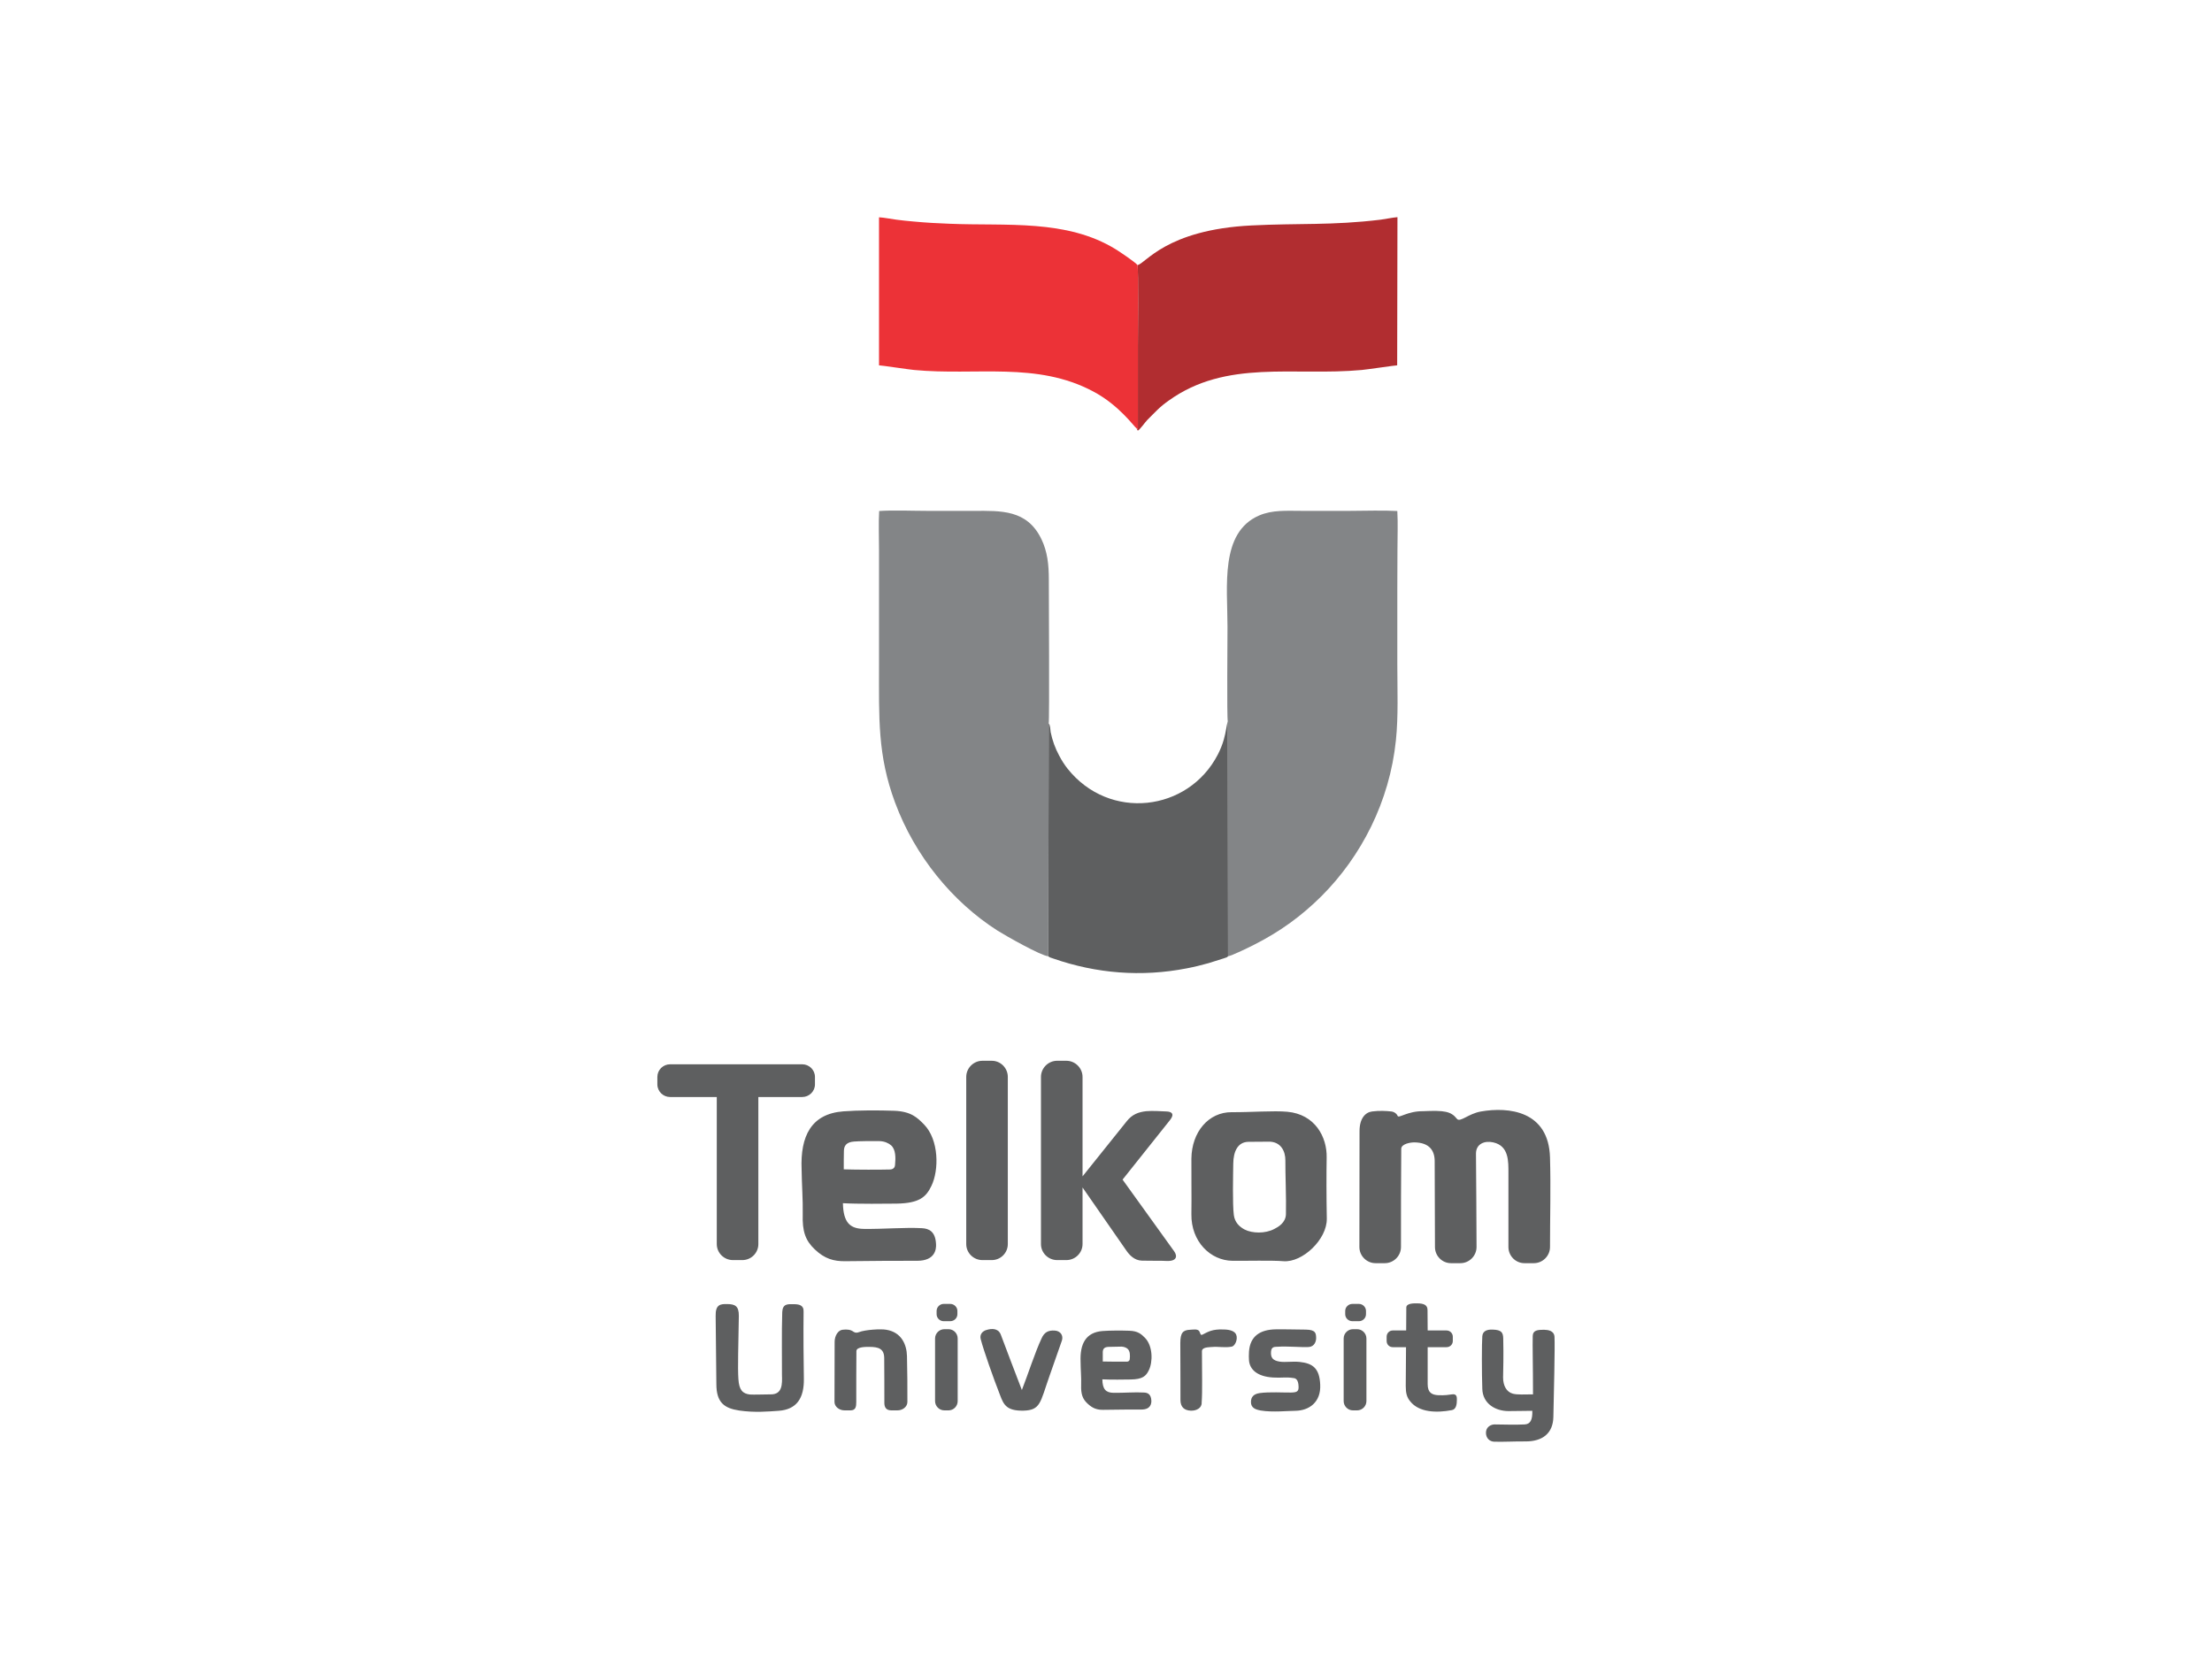 <?xml version="1.0" encoding="UTF-8"?>
<!DOCTYPE svg PUBLIC "-//W3C//DTD SVG 1.1//EN" "http://www.w3.org/Graphics/SVG/1.1/DTD/svg11.dtd">
<!-- Creator: CorelDRAW X7 -->
<svg xmlns="http://www.w3.org/2000/svg" xml:space="preserve" width="15.748in" height="11.811in" version="1.1" style="shape-rendering:geometricPrecision; text-rendering:geometricPrecision; image-rendering:optimizeQuality; fill-rule:evenodd; clip-rule:evenodd"
viewBox="0 0 15748 11811"
 xmlns:xlink="http://www.w3.org/1999/xlink">
 <defs>
  <style type="text/css">
   <![CDATA[
    .fil0 {fill:none}
    .fil1 {fill:#5E5F60}
    .fil2 {fill:#838587}
    .fil3 {fill:#B12D30}
    .fil4 {fill:#EC3237}
   ]]>
  </style>
 </defs>
 <g id="Layer_x0020_1">
  <g id="_1835838632048">
   <rect class="fil0" width="15748" height="11811"/>
   <g>
    <path class="fil1" d="M8888 8129c-75,1 -107,67 -108,155 -1,86 -6,287 4,366 7,54 41,84 76,103 56,29 148,30 211,-3 28,-14 82,-44 84,-105 3,-112 -5,-294 -4,-383 1,-65 -32,-137 -122,-134 -42,1 -88,0 -141,1zm-119 -211c-164,-1 -285,140 -287,331 -1,117 2,267 0,395 -3,195 136,331 293,332 95,1 283,-4 363,3 135,10 310,-155 308,-303 -3,-158 -3,-323 -1,-435 3,-147 -83,-308 -280,-326 -95,-9 -265,4 -396,3zm-2768 648c99,6 317,4 383,3 162,-3 209,-47 247,-126 55,-113 54,-328 -52,-437 -48,-49 -92,-93 -212,-98 -114,-4 -257,-4 -362,4 -230,17 -308,177 -298,413 1,103 10,219 8,319 -4,122 19,188 86,251 70,67 135,85 217,84 216,-3 371,-3 512,-3 128,0 136,-83 134,-118 -4,-91 -50,-111 -99,-114 -123,-7 -273,7 -414,5 -100,-1 -147,-45 -150,-183zm6 -241c99,3 253,3 329,1 29,-1 35,-20 36,-31 5,-51 6,-111 -28,-141 -17,-15 -46,-29 -82,-30 -54,-1 -148,0 -182,3 -55,4 -72,31 -72,68 0,33 -2,85 -1,130zm1519 -773l66 0c63,0 115,52 115,115l0 708 315 -393c39,-49 84,-65 138,-71 45,-4 105,0 146,2 33,1 60,16 23,62l-337 423 367 510c23,32 24,74 -59,69 -26,-2 -92,0 -171,-2 -53,-2 -88,-39 -113,-76l-309 -445 0 403c0,63 -52,114 -115,114l-66 0c-63,0 -115,-51 -115,-114l0 -1190c0,-63 52,-115 115,-115zm-532 0l67 0c63,0 114,52 114,115l0 1190c0,63 -51,114 -114,114l-67 0c-63,0 -115,-51 -115,-114l0 -1190c0,-63 52,-115 115,-115zm-1192 115l0 53c0,50 -41,90 -91,90l-312 0 0 1047c0,63 -51,114 -114,114l-67 0c-63,0 -115,-51 -115,-114l0 -1047 -332 0c-50,0 -91,-40 -91,-90l0 -53c0,-50 41,-90 91,-90l940 0c50,0 91,40 91,90zm3877 385c0,275 -1,551 -1,826 0,63 52,115 115,115l66 0c63,0 115,-52 115,-115 0,-234 0,-466 2,-700 1,-33 61,-45 93,-45 106,1 145,57 145,134 0,203 2,407 2,611 0,63 51,115 114,115l67 0c63,0 115,-52 115,-115 0,-222 -3,-443 -4,-665 0,-70 62,-94 123,-80 112,25 108,135 108,221l0 524c0,63 51,115 114,115l67 0c63,0 115,-52 115,-115 0,-211 6,-427 0,-637 -9,-334 -296,-362 -491,-328 -90,15 -150,81 -172,52 -42,-53 -88,-61 -241,-54 -112,-1 -174,54 -181,33 -3,-10 -20,-28 -44,-31 -37,-4 -85,-7 -138,0 -48,6 -89,50 -89,139z"/>
    <path class="fil1" d="M9628 9283l47 0c27,0 50,23 50,50l0 23c0,28 -23,50 -50,50l-47 0c-28,0 -51,-22 -51,-50l0 -23c0,-27 23,-50 51,-50zm4 180l30 0c36,0 66,30 66,66l0 446c0,36 -30,66 -66,66l-30 0c-36,0 -66,-30 -66,-66l0 -446c0,-36 30,-66 66,-66zm-4145 464c-33,0 -126,3 -148,1 -52,-6 -77,-32 -82,-109 -6,-86 0,-238 3,-450 1,-73 -29,-84 -82,-85 -50,-1 -85,3 -83,86 2,205 4,374 5,483 0,134 58,173 163,189 110,16 207,7 280,2 129,-9 182,-90 180,-228 -2,-105 -4,-331 -2,-478 2,-47 -33,-53 -71,-53 -43,-1 -78,-3 -81,56 -5,134 -1,380 -2,449 2,62 4,138 -80,137zm1798 116c124,-3 120,-58 185,-242 24,-67 71,-202 90,-257 12,-37 -11,-68 -49,-71 -49,-4 -77,13 -96,56 -46,98 -98,260 -140,367 -51,-132 -101,-264 -151,-397 -19,-44 -65,-41 -99,-31 -34,9 -51,35 -43,66 22,84 91,279 138,399 25,66 45,112 165,110zm1118 -481c0,191 2,331 1,405 0,50 27,74 73,76 40,2 80,-19 78,-57 6,-85 2,-207 2,-366 0,-29 47,-28 65,-30 61,-5 95,7 148,-3 23,-5 45,-54 30,-87 -10,-21 -39,-35 -92,-35 -76,-3 -107,16 -144,35 -19,11 -17,-7 -25,-21 -11,-20 -43,-13 -66,-12 -51,2 -70,21 -70,95zm806 249c14,1 35,9 36,62 1,34 -13,40 -54,41 -51,1 -154,-6 -224,4 -44,7 -61,29 -61,64 0,40 30,53 70,60 83,14 197,2 245,2 100,-1 184,-62 178,-186 -5,-116 -52,-152 -147,-162 -53,-5 -100,4 -141,-2 -50,-8 -66,-28 -62,-73 3,-35 28,-32 45,-33 78,-5 167,5 223,2 42,-3 53,-41 53,-64 -1,-32 -1,-59 -73,-60 -37,0 -164,-3 -211,-2 -117,1 -186,50 -194,158 -2,24 -1,45 0,64 6,64 58,114 171,121 62,4 91,-5 146,4zm799 57c0,51 8,80 32,109 63,79 187,83 297,62 31,-6 35,-44 35,-74 0,-16 1,-44 -35,-38 -20,3 -52,8 -96,6 -48,-2 -77,-19 -77,-79l0 -263 134 0c25,0 45,-19 45,-44l0 -31c0,-24 -20,-44 -45,-44l-134 0 -1 -145c0,-34 -22,-48 -75,-48 -19,0 -76,-2 -76,30l-1 163 -95 0c-25,0 -44,20 -44,44l0 31c0,25 19,44 44,44l94 0 -2 277zm901 176c2,63 -13,95 -54,97 -69,4 -159,0 -215,0 -24,0 -62,17 -61,61 1,39 28,61 59,62 71,2 152,-3 224,-2 119,0 195,-57 197,-175 3,-143 12,-499 8,-570 -3,-44 -45,-49 -75,-50 -46,0 -79,4 -80,44 -2,66 2,216 2,416 -61,0 -110,4 -144,-5 -44,-12 -69,-56 -69,-115 1,-59 4,-151 1,-278 -1,-43 -13,-61 -74,-63 -42,-2 -72,10 -75,47 -4,47 -4,263 0,375 3,105 93,158 187,158 66,0 120,-2 169,-2zm-3061 -224c52,3 166,2 201,1 85,-1 110,-24 130,-66 29,-59 29,-172 -27,-230 -26,-26 -49,-49 -112,-51 -60,-2 -135,-2 -190,2 -121,9 -162,93 -157,217 0,54 6,115 4,168 -2,64 10,99 46,132 37,35 70,45 113,44 114,-2 196,-2 270,-2 67,0 71,-43 71,-62 -2,-48 -27,-58 -52,-59 -65,-4 -144,3 -218,2 -53,-1 -78,-24 -79,-96zm3 -127c52,1 133,2 173,1 15,-1 18,-11 19,-17 3,-26 3,-58 -15,-74 -9,-8 -24,-15 -43,-16 -29,0 -78,1 -96,2 -29,2 -37,16 -38,36 0,17 0,45 0,68zm-1909 -140c0,143 -1,286 -1,428 0,33 33,60 72,60l41 0c39,0 42,-27 42,-60 0,-121 0,-241 1,-362 0,-32 73,-30 92,-30 66,0 106,13 106,81 1,105 1,211 1,317 0,32 12,54 51,54l42 0c39,0 71,-27 71,-60 0,-115 0,-212 -3,-327 -2,-79 -37,-169 -147,-187 -37,-7 -148,-1 -195,17 -13,5 -26,6 -39,-3 -20,-15 -45,-18 -78,-14 -30,3 -56,41 -56,86zm776 -270l47 0c28,0 51,23 51,50l0 23c0,28 -23,50 -51,50l-47 0c-27,0 -50,-22 -50,-50l0 -23c0,-27 23,-50 50,-50zm5 180l30 0c36,0 65,30 65,66l0 446c0,36 -29,66 -65,66l-30 0c-36,0 -66,-30 -66,-66l0 -446c0,-36 30,-66 66,-66z"/>
    <path class="fil2" d="M8741 5135l2 1673c23,-2 161,-69 189,-84 185,-94 335,-204 476,-344 282,-282 485,-671 530,-1110 18,-171 10,-362 10,-538 0,-182 0,-365 0,-547 0,-91 1,-182 1,-273 0,-89 4,-188 -1,-274 -107,-6 -230,-1 -339,-1 -113,0 -226,0 -339,0 -110,0 -211,-8 -306,33 -280,121 -225,504 -225,793 0,78 -5,646 2,672z"/>
    <path class="fil2" d="M7463 6808l3 -1657c6,-20 1,-919 1,-1023 0,-109 -10,-200 -52,-288 -102,-214 -291,-203 -479,-203 -113,0 -226,0 -338,0 -107,0 -235,-6 -339,1 -5,86 -1,186 -1,274l0 820c0,381 -11,644 114,981 142,383 410,708 729,912 57,36 311,180 362,183z"/>
    <path class="fil3" d="M8098 1887c8,31 3,505 3,579 0,195 0,390 0,584 -9,7 4,5 -9,0l8 16c14,-5 54,-62 67,-75 26,-28 49,-48 73,-73 22,-22 52,-46 79,-65 412,-297 892,-174 1376,-219 36,-3 244,-34 252,-33l2 -1055c-37,3 -82,13 -120,18 -348,42 -583,24 -918,41 -612,30 -757,275 -813,282z"/>
    <path class="fil4" d="M8092 3050c13,5 0,7 9,0 0,-194 0,-389 0,-584 0,-74 5,-548 -3,-579 -15,-20 -125,-94 -156,-113 -350,-215 -777,-164 -1181,-181 -86,-3 -173,-8 -257,-16 -41,-3 -82,-8 -122,-13 -40,-5 -86,-15 -124,-17l0 1054c10,-1 214,30 250,33 443,42 874,-61 1275,153 187,99 293,254 309,263z"/>
    <path class="fil1" d="M7466 5151l-3 1657c11,10 17,9 35,16 308,107 628,133 951,70 53,-10 105,-23 155,-37l108 -34c18,-7 22,-5 31,-15l-2 -1673c-1,1 -1,3 -1,3 -6,18 -13,78 -27,126 -11,39 -26,75 -43,108 -211,408 -773,474 -1070,100 -21,-27 -41,-57 -59,-92 -28,-51 -49,-109 -61,-168 -3,-18 -2,-50 -14,-61z"/>
   </g>
  </g>
 </g>
</svg>
